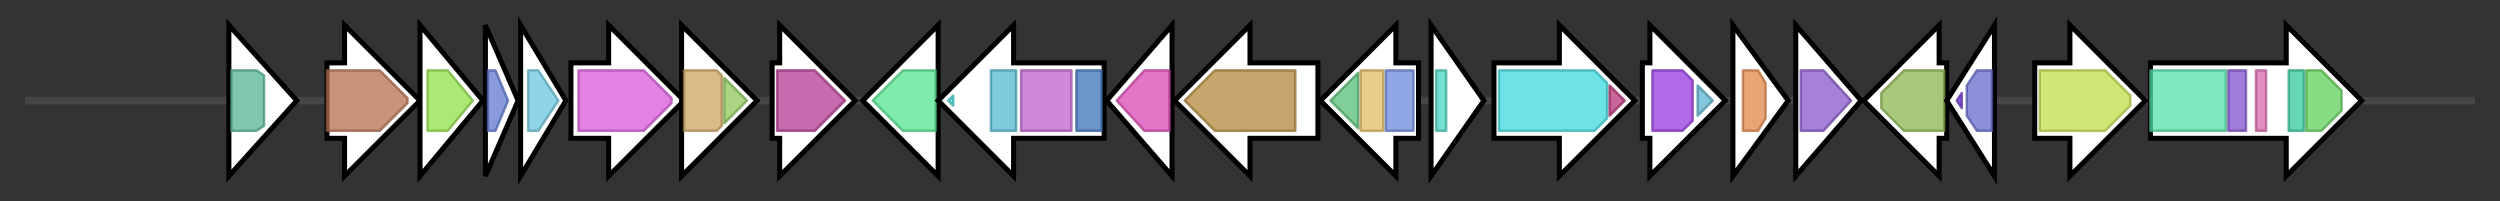<svg version="1.1" baseProfile="full" xmlns="http://www.w3.org/2000/svg" width="994.0" height="80">
	<rect width="100%" height="100%" fill="#333333" stroke="none"/>
	<g>
		<line x1="10" y1="40.0" x2="984.0" y2="40.0" style="stroke:rgb(70,70,70); stroke-width:3 "/>
		<g>
			<title> (ctg2_26)</title>
			<polygon class=" (ctg2_26)" points="91,10 118,40 91,70" fill="rgb(255,255,255)" fill-opacity="1.0" stroke="rgb(0,0,0)" stroke-width="2"  />
			<g>
				<title>Abhydrolase_1 (PF00561)
"alpha/beta hydrolase fold"</title>
				<polygon class="PF00561" points="92,28 102,28 105,30 105,50 102,52 92,52" stroke-linejoin="round" width="13" height="24" fill="rgb(86,180,151)" stroke="rgb(68,144,120)" stroke-width="1" opacity="0.75" />
			</g>
		</g>
		<g>
			<title> (ctg2_27)</title>
			<polygon class=" (ctg2_27)" points="130,25 137,25 137,10 167,40 137,70 137,55 130,55" fill="rgb(255,255,255)" fill-opacity="1.0" stroke="rgb(0,0,0)" stroke-width="2"  />
			<g>
				<title>Bac_luciferase (PF00296)
"Luciferase-like monooxygenase"</title>
				<polygon class="PF00296" points="130,28 151,28 162,39 162,41 151,52 130,52" stroke-linejoin="round" width="32" height="24" fill="rgb(180,112,78)" stroke="rgb(144,89,62)" stroke-width="1" opacity="0.75" />
			</g>
		</g>
		<g>
			<title> (ctg2_28)</title>
			<polygon class=" (ctg2_28)" points="167,10 192,40 167,70" fill="rgb(255,255,255)" fill-opacity="1.0" stroke="rgb(0,0,0)" stroke-width="2"  />
			<g>
				<title>Isochorismatase (PF00857)
"Isochorismatase family"</title>
				<polygon class="PF00857" points="170,28 178,28 188,40 178,52 170,52" stroke-linejoin="round" width="19" height="24" fill="rgb(144,224,70)" stroke="rgb(115,179,56)" stroke-width="1" opacity="0.75" />
			</g>
		</g>
		<g>
			<title> (ctg2_29)</title>
			<polygon class=" (ctg2_29)" points="193,10 206,40 193,70" fill="rgb(255,255,255)" fill-opacity="1.0" stroke="rgb(0,0,0)" stroke-width="2"  />
			<g>
				<title>Ribonuc_L-PSP (PF01042)
"Endoribonuclease L-PSP"</title>
				<polygon class="PF01042" points="194,28 197,28 202,40 197,52 194,52" stroke-linejoin="round" width="11" height="24" fill="rgb(93,120,208)" stroke="rgb(74,96,166)" stroke-width="1" opacity="0.75" />
			</g>
		</g>
		<g>
			<title> (ctg2_30)</title>
			<polygon class=" (ctg2_30)" points="207,10 225,40 207,70" fill="rgb(255,255,255)" fill-opacity="1.0" stroke="rgb(0,0,0)" stroke-width="2"  />
			<g>
				<title>Flavin_Reduct (PF01613)
"Flavin reductase like domain"</title>
				<polygon class="PF01613" points="210,28 214,28 222,40 214,52 210,52" stroke-linejoin="round" width="14" height="24" fill="rgb(107,197,222)" stroke="rgb(85,157,177)" stroke-width="1" opacity="0.75" />
			</g>
		</g>
		<g>
			<title> (ctg2_31)</title>
			<polygon class=" (ctg2_31)" points="227,25 242,25 242,10 272,40 242,70 242,55 227,55" fill="rgb(255,255,255)" fill-opacity="1.0" stroke="rgb(0,0,0)" stroke-width="2"  />
			<g>
				<title>Xan_ur_permease (PF00860)
"Permease family"</title>
				<polygon class="PF00860" points="230,28 256,28 267,39 267,41 256,52 230,52" stroke-linejoin="round" width="37" height="24" fill="rgb(216,88,217)" stroke="rgb(172,70,173)" stroke-width="1" opacity="0.75" />
			</g>
		</g>
		<g>
			<title> (ctg2_32)</title>
			<polygon class=" (ctg2_32)" points="271,25 271,25 271,10 301,40 271,70 271,55 271,55" fill="rgb(255,255,255)" fill-opacity="1.0" stroke="rgb(0,0,0)" stroke-width="2"  />
			<g>
				<title>NAD_binding_2 (PF03446)
"NAD binding domain of 6-phosphogluconate dehydrogenase"</title>
				<polygon class="PF03446" points="272,28 285,28 287,30 287,50 285,52 272,52" stroke-linejoin="round" width="15" height="24" fill="rgb(205,164,98)" stroke="rgb(164,131,78)" stroke-width="1" opacity="0.75" />
			</g>
			<g>
				<title>NAD_binding_11 (PF14833)
"NAD-binding of NADP-dependent 3-hydroxyisobutyrate dehydrogenase"</title>
				<polygon class="PF14833" points="288,31 297,40 288,49" stroke-linejoin="round" width="12" height="24" fill="rgb(141,199,89)" stroke="rgb(112,159,71)" stroke-width="1" opacity="0.75" />
			</g>
		</g>
		<g>
			<title> (ctg2_33)</title>
			<polygon class=" (ctg2_33)" points="307,25 310,25 310,10 340,40 310,70 310,55 307,55" fill="rgb(255,255,255)" fill-opacity="1.0" stroke="rgb(0,0,0)" stroke-width="2"  />
			<g>
				<title>PALP (PF00291)
"Pyridoxal-phosphate dependent enzyme"</title>
				<polygon class="PF00291" points="309,28 324,28 336,40 324,52 309,52" stroke-linejoin="round" width="29" height="24" fill="rgb(180,55,145)" stroke="rgb(144,44,116)" stroke-width="1" opacity="0.75" />
			</g>
		</g>
		<g>
			<title> (ctg2_34)</title>
			<polygon class=" (ctg2_34)" points="373,25 373,25 373,10 343,40 373,70 373,55 373,55" fill="rgb(255,255,255)" fill-opacity="1.0" stroke="rgb(0,0,0)" stroke-width="2"  />
			<g>
				<title>HMGL-like (PF00682)
"HMGL-like"</title>
				<polygon class="PF00682" points="347,40 359,28 372,28 372,52 359,52" stroke-linejoin="round" width="27" height="24" fill="rgb(84,228,141)" stroke="rgb(67,182,112)" stroke-width="1" opacity="0.75" />
			</g>
		</g>
		<g>
			<title> (ctg2_35)</title>
			<polygon class=" (ctg2_35)" points="439,25 403,25 403,10 373,40 403,70 403,55 439,55" fill="rgb(255,255,255)" fill-opacity="1.0" stroke="rgb(0,0,0)" stroke-width="2"  />
			<g>
				<title>Biotin_lipoyl (PF00364)
"Biotin-requiring enzyme"</title>
				<polygon class="PF00364" points="377,40 379,38 379,42" stroke-linejoin="round" width="6" height="24" fill="rgb(67,214,213)" stroke="rgb(53,171,170)" stroke-width="1" opacity="0.75" />
			</g>
			<g>
				<title>Biotin_carb_C (PF02785)
"Biotin carboxylase C-terminal domain"</title>
				<rect class="PF02785" x="394" y="28" stroke-linejoin="round" width="10" height="24" fill="rgb(82,186,211)" stroke="rgb(65,148,168)" stroke-width="1" opacity="0.75" />
			</g>
			<g>
				<title>CPSase_L_D2 (PF02786)
"Carbamoyl-phosphate synthase L chain, ATP binding domain"</title>
				<rect class="PF02786" x="406" y="28" stroke-linejoin="round" width="20" height="24" fill="rgb(190,97,205)" stroke="rgb(151,77,164)" stroke-width="1" opacity="0.75" />
			</g>
			<g>
				<title>Biotin_carb_N (PF00289)
"Biotin carboxylase, N-terminal domain"</title>
				<rect class="PF00289" x="428" y="28" stroke-linejoin="round" width="10" height="24" fill="rgb(59,114,187)" stroke="rgb(47,91,149)" stroke-width="1" opacity="0.75" />
			</g>
		</g>
		<g>
			<title> (ctg2_36)</title>
			<polygon class=" (ctg2_36)" points="440,40 466,10 466,70" fill="rgb(255,255,255)" fill-opacity="1.0" stroke="rgb(0,0,0)" stroke-width="2"  />
			<g>
				<title>ECH_1 (PF00378)
"Enoyl-CoA hydratase/isomerase"</title>
				<polygon class="PF00378" points="444,40 455,28 465,28 465,52 455,52" stroke-linejoin="round" width="25" height="24" fill="rgb(218,72,181)" stroke="rgb(174,57,144)" stroke-width="1" opacity="0.75" />
			</g>
		</g>
		<g>
			<title> (ctg2_37)</title>
			<polygon class=" (ctg2_37)" points="524,25 497,25 497,10 467,40 497,70 497,55 524,55" fill="rgb(255,255,255)" fill-opacity="1.0" stroke="rgb(0,0,0)" stroke-width="2"  />
			<g>
				<title>Carboxyl_trans (PF01039)
"Carboxyl transferase domain"</title>
				<polygon class="PF01039" points="471,40 483,28 515,28 515,52 483,52" stroke-linejoin="round" width="48" height="24" fill="rgb(180,136,60)" stroke="rgb(144,108,48)" stroke-width="1" opacity="0.75" />
			</g>
		</g>
		<g>
			<title> (ctg2_38)</title>
			<polygon class=" (ctg2_38)" points="564,25 555,25 555,10 525,40 555,70 555,55 564,55" fill="rgb(255,255,255)" fill-opacity="1.0" stroke="rgb(0,0,0)" stroke-width="2"  />
			<g>
				<title>Acyl-CoA_dh_1 (PF00441)
"Acyl-CoA dehydrogenase, C-terminal domain"</title>
				<polygon class="PF00441" points="529,40 540,29 540,51" stroke-linejoin="round" width="15" height="24" fill="rgb(85,191,117)" stroke="rgb(68,152,93)" stroke-width="1" opacity="0.75" />
			</g>
			<g>
				<title>Acyl-CoA_dh_M (PF02770)
"Acyl-CoA dehydrogenase, middle domain"</title>
				<polygon class="PF02770" points="541,28 541,28 550,28 550,52 541,52 541,52" stroke-linejoin="round" width="9" height="24" fill="rgb(225,186,97)" stroke="rgb(180,148,77)" stroke-width="1" opacity="0.75" />
			</g>
			<g>
				<title>Acyl-CoA_dh_N (PF02771)
"Acyl-CoA dehydrogenase, N-terminal domain"</title>
				<rect class="PF02771" x="551" y="28" stroke-linejoin="round" width="11" height="24" fill="rgb(105,135,218)" stroke="rgb(84,108,174)" stroke-width="1" opacity="0.75" />
			</g>
		</g>
		<g>
			<title> (ctg2_39)</title>
			<polygon class=" (ctg2_39)" points="569,10 590,40 569,70" fill="rgb(255,255,255)" fill-opacity="1.0" stroke="rgb(0,0,0)" stroke-width="2"  />
			<g>
				<title>TetR_N (PF00440)
"Bacterial regulatory proteins, tetR family"</title>
				<rect class="PF00440" x="571" y="28" stroke-linejoin="round" width="4" height="24" fill="rgb(73,212,190)" stroke="rgb(58,169,152)" stroke-width="1" opacity="0.75" />
			</g>
		</g>
		<g>
			<title> (ctg2_40)</title>
			<polygon class=" (ctg2_40)" points="594,25 620,25 620,10 650,40 620,70 620,55 594,55" fill="rgb(255,255,255)" fill-opacity="1.0" stroke="rgb(0,0,0)" stroke-width="2"  />
			<g>
				<title>AMP-binding (PF00501)
"AMP-binding enzyme"</title>
				<polygon class="PF00501" points="596,28 634,28 639,33 639,47 634,52 596,52" stroke-linejoin="round" width="43" height="24" fill="rgb(60,217,223)" stroke="rgb(48,173,178)" stroke-width="1" opacity="0.75" />
			</g>
			<g>
				<title>AMP-binding_C (PF13193)
"AMP-binding enzyme C-terminal domain"</title>
				<polygon class="PF13193" points="640,34 646,40 640,46" stroke-linejoin="round" width="7" height="24" fill="rgb(182,50,118)" stroke="rgb(145,39,94)" stroke-width="1" opacity="0.75" />
			</g>
		</g>
		<g>
			<title> (ctg2_41)</title>
			<polygon class=" (ctg2_41)" points="653,25 656,25 656,10 686,40 656,70 656,55 653,55" fill="rgb(255,255,255)" fill-opacity="1.0" stroke="rgb(0,0,0)" stroke-width="2"  />
			<g>
				<title>Radical_SAM (PF04055)
"Radical SAM superfamily"</title>
				<polygon class="PF04055" points="657,28 669,28 673,32 673,48 669,52 657,52" stroke-linejoin="round" width="16" height="24" fill="rgb(149,56,222)" stroke="rgb(119,44,177)" stroke-width="1" opacity="0.75" />
			</g>
			<g>
				<title>BATS (PF06968)
"Biotin and Thiamin Synthesis associated domain"</title>
				<polygon class="PF06968" points="675,34 681,40 675,46" stroke-linejoin="round" width="9" height="24" fill="rgb(91,179,207)" stroke="rgb(72,143,165)" stroke-width="1" opacity="0.75" />
			</g>
		</g>
		<g>
			<title> (ctg2_42)</title>
			<polygon class=" (ctg2_42)" points="689,10 711,40 689,70" fill="rgb(255,255,255)" fill-opacity="1.0" stroke="rgb(0,0,0)" stroke-width="2"  />
			<g>
				<title>Methyltransf_25 (PF13649)
"Methyltransferase domain"</title>
				<polygon class="PF13649" points="693,28 699,28 702,33 702,47 699,52 693,52" stroke-linejoin="round" width="9" height="24" fill="rgb(227,135,74)" stroke="rgb(181,108,59)" stroke-width="1" opacity="0.75" />
			</g>
		</g>
		<g>
			<title> (ctg2_43)</title>
			<polygon class=" (ctg2_43)" points="714,10 740,40 714,70" fill="rgb(255,255,255)" fill-opacity="1.0" stroke="rgb(0,0,0)" stroke-width="2"  />
			<g>
				<title>4HBT_3 (PF13622)
"Thioesterase-like superfamily"</title>
				<polygon class="PF13622" points="716,28 725,28 736,40 725,52 716,52" stroke-linejoin="round" width="23" height="24" fill="rgb(136,87,203)" stroke="rgb(108,69,162)" stroke-width="1" opacity="0.75" />
			</g>
		</g>
		<g>
			<title> (ctg2_44)</title>
			<polygon class=" (ctg2_44)" points="774,25 771,25 771,10 741,40 771,70 771,55 774,55" fill="rgb(255,255,255)" fill-opacity="1.0" stroke="rgb(0,0,0)" stroke-width="2"  />
			<g>
				<title>NMT1_2 (PF13379)
"NMT1-like family"</title>
				<polygon class="PF13379" points="748,37 757,28 773,28 773,52 757,52 748,43" stroke-linejoin="round" width="25" height="24" fill="rgb(139,182,81)" stroke="rgb(111,145,64)" stroke-width="1" opacity="0.75" />
			</g>
		</g>
		<g>
			<title> (ctg2_45)</title>
			<polygon class=" (ctg2_45)" points="774,40 793,10 793,70" fill="rgb(255,255,255)" fill-opacity="1.0" stroke="rgb(0,0,0)" stroke-width="2"  />
			<g>
				<title>ANTAR (PF03861)
"ANTAR domain"</title>
				<polygon class="PF03861" points="778,40 780,37 780,43" stroke-linejoin="round" width="5" height="24" fill="rgb(113,53,203)" stroke="rgb(90,42,162)" stroke-width="1" opacity="0.75" />
			</g>
			<g>
				<title>Response_reg (PF00072)
"Response regulator receiver domain"</title>
				<polygon class="PF00072" points="782,34 786,28 792,28 792,52 786,52 782,46" stroke-linejoin="round" width="10" height="24" fill="rgb(100,107,203)" stroke="rgb(80,85,162)" stroke-width="1" opacity="0.75" />
			</g>
		</g>
		<g>
			<title> (ctg2_46)</title>
			<polygon class=" (ctg2_46)" points="809,25 823,25 823,10 853,40 823,70 823,55 809,55" fill="rgb(255,255,255)" fill-opacity="1.0" stroke="rgb(0,0,0)" stroke-width="2"  />
			<g>
				<title>MFS_1 (PF07690)
"Major Facilitator Superfamily"</title>
				<polygon class="PF07690" points="811,28 837,28 847,38 847,42 837,52 811,52" stroke-linejoin="round" width="36" height="24" fill="rgb(193,224,74)" stroke="rgb(154,179,59)" stroke-width="1" opacity="0.75" />
			</g>
		</g>
		<g>
			<title> (ctg2_47)</title>
			<polygon class=" (ctg2_47)" points="855,25 909,25 909,10 939,40 909,70 909,55 855,55" fill="rgb(255,255,255)" fill-opacity="1.0" stroke="rgb(0,0,0)" stroke-width="2"  />
			<g>
				<title>Pyr_redox_2 (PF07992)
"Pyridine nucleotide-disulphide oxidoreductase"</title>
				<rect class="PF07992" x="855" y="28" stroke-linejoin="round" width="30" height="24" fill="rgb(83,223,167)" stroke="rgb(66,178,133)" stroke-width="1" opacity="0.75" />
			</g>
			<g>
				<title>Rubredoxin_C (PF18267)
"Rubredoxin NAD+ reductase C-terminal domain"</title>
				<rect class="PF18267" x="886" y="28" stroke-linejoin="round" width="7" height="24" fill="rgb(130,82,207)" stroke="rgb(104,65,165)" stroke-width="1" opacity="0.75" />
			</g>
			<g>
				<title>Fer2_BFD (PF04324)
"BFD-like [2Fe-2S] binding domain"</title>
				<rect class="PF04324" x="897" y="28" stroke-linejoin="round" width="4" height="24" fill="rgb(216,103,169)" stroke="rgb(172,82,135)" stroke-width="1" opacity="0.75" />
			</g>
			<g>
				<title>NIR_SIR_ferr (PF03460)
"Nitrite/Sulfite reductase ferredoxin-like half domain"</title>
				<rect class="PF03460" x="910" y="28" stroke-linejoin="round" width="6" height="24" fill="rgb(51,200,158)" stroke="rgb(40,160,126)" stroke-width="1" opacity="0.75" />
			</g>
			<g>
				<title>NIR_SIR (PF01077)
"Nitrite and sulphite reductase 4Fe-4S domain"</title>
				<polygon class="PF01077" points="917,28 923,28 931,36 931,44 923,52 917,52" stroke-linejoin="round" width="14" height="24" fill="rgb(96,208,89)" stroke="rgb(76,166,71)" stroke-width="1" opacity="0.75" />
			</g>
		</g>
	</g>
</svg>
